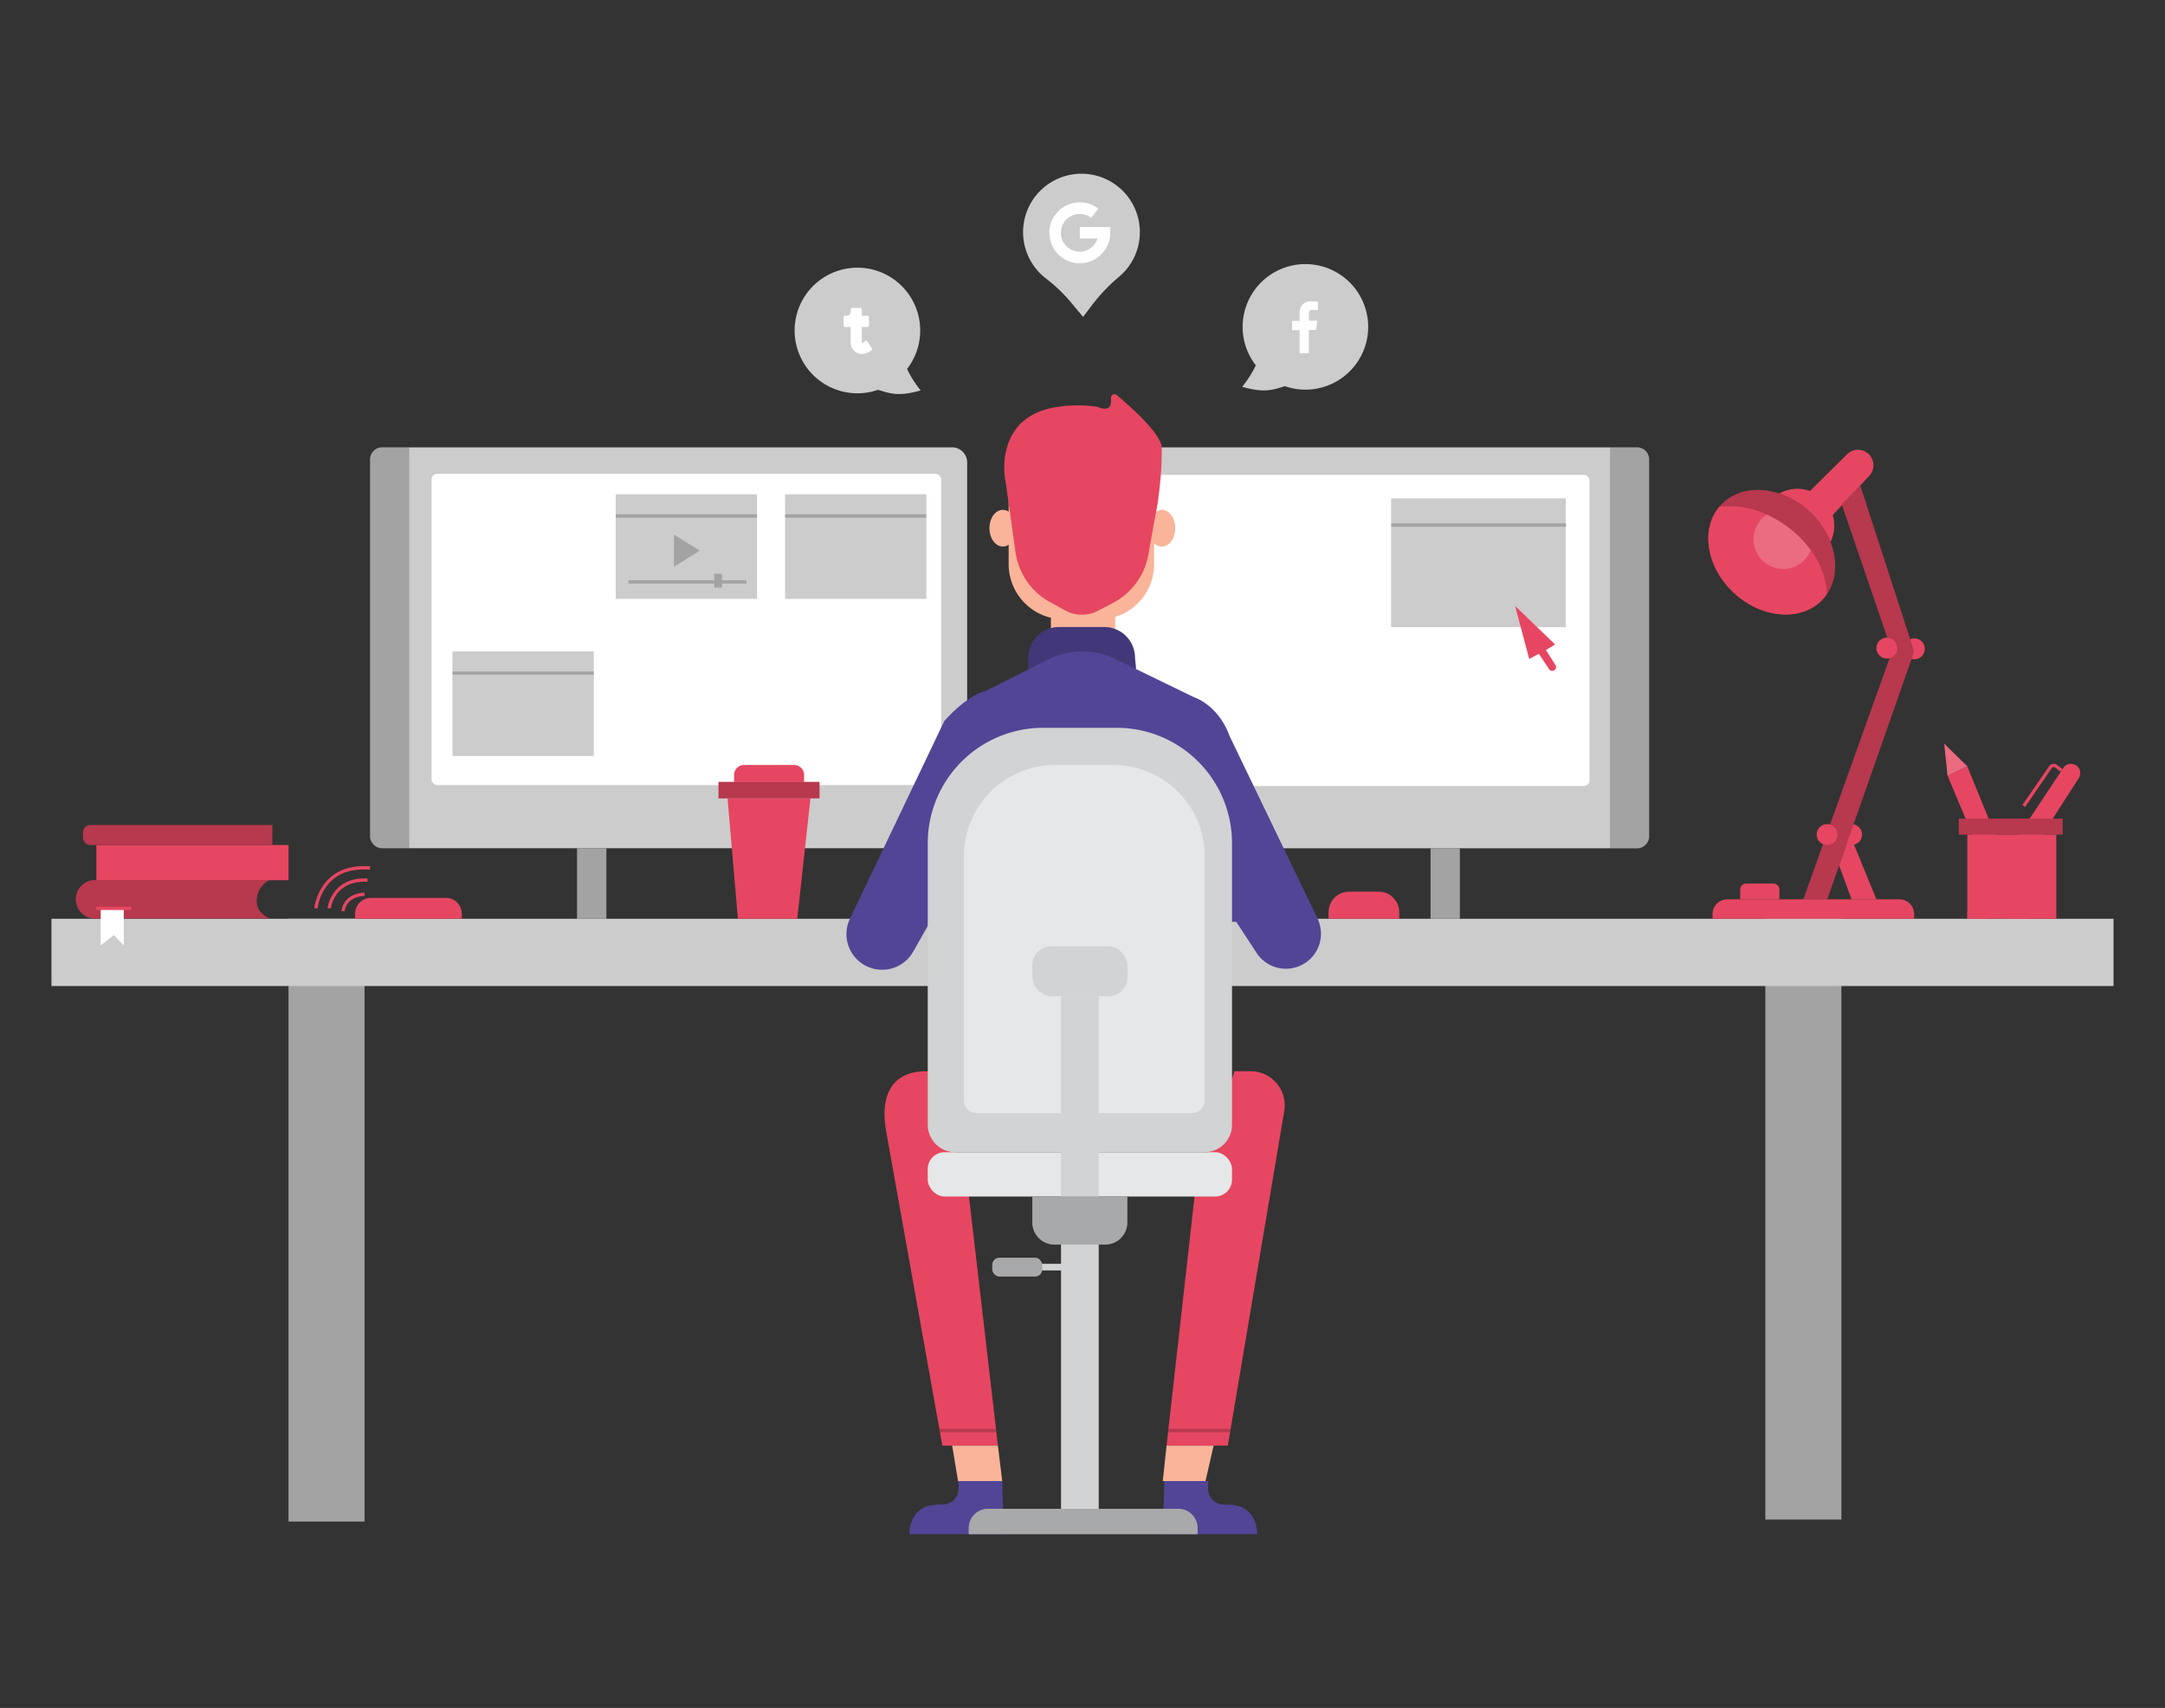 <svg id="ab41cb4f-73c0-4f63-b252-82dd9b9ce13f" data-name="Layer 1" xmlns="http://www.w3.org/2000/svg" width="865.76" height="682.89" viewBox="0 0 865.76 682.89"><rect x="0" y="0" width="865.76" height="682.89" fill="#333333" stroke="none"/><path d="M731.62,207.3l15.84-17a6.19,6.19,0,0,0,.23-8.27h0a6.19,6.19,0,0,0-9.15-.32l-16,15.83Z" fill="#e64661"/><circle cx="765.53" cy="259.43" r="4.18" fill="#e64661"/><circle cx="740.44" cy="333.69" r="4.18" fill="#e64661"/><polygon points="735.43 346.02 740.43 359.58 750.36 359.58 739.75 333.69 735.43 346.02" fill="#e64661"/><path d="M152.82,178.87H380.75a6,6,0,0,1,6,6V333.15a6,6,0,0,1-6,6h-228A4.78,4.78,0,0,1,148,334.4V183.69A4.82,4.82,0,0,1,152.82,178.87Z" fill="#ccc"/><rect x="172.58" y="189.45" width="203.8" height="124.43" rx="2.24" fill="#fff"/><path d="M425.54,178.87h234a0,0,0,0,1,0,0V339.18a0,0,0,0,1,0,0h-234a4.78,4.78,0,0,1-4.78-4.78V183.69A4.82,4.82,0,0,1,425.54,178.87Z" transform="translate(1080.23 518.05) rotate(180)" fill="#ccc"/><rect x="431.83" y="189.86" width="203.8" height="124.43" rx="2.24" fill="#fff"/><rect x="556.29" y="199.26" width="69.89" height="51.49" fill="#ccc"/><g opacity="0.2"><rect x="556.29" y="209.27" width="69.89" height="1.32"/></g><path d="M648.65,178.87h10.86a0,0,0,0,1,0,0V339.18a0,0,0,0,1,0,0H648.07a4.24,4.24,0,0,1-4.24-4.24V183.69A4.82,4.82,0,0,1,648.65,178.87Z" transform="translate(1303.33 518.05) rotate(180)" opacity="0.2"/><path d="M611.52,263.46l-5.65-21.19,16,15.42-3.68,2.21,3.82,6a1.53,1.53,0,0,1-.53,2.15h0a1.52,1.52,0,0,1-2-.48l-4.11-6.16Z" fill="#e64661"/><rect x="424.3" y="494.01" width="15.07" height="111.13" fill="#d1d3d4"/><path d="M371.93,428.46s-23-3.39-17.32,25.24L376.83,578h22.23L387.38,477.44" fill="#e64661"/><path d="M477.79,477.44,466.49,578H491l22.56-133.78a13.64,13.64,0,0,0-13.45-15.9h-6.48" fill="#e64661"/><rect x="115.39" y="367.35" width="30.37" height="240.99" fill="#ccc"/><rect x="115.39" y="367.35" width="30.37" height="240.99" opacity="0.2"/><rect x="705.96" y="366.55" width="30.37" height="240.99" fill="#ccc"/><rect x="705.96" y="366.55" width="30.37" height="240.99" opacity="0.2"/><rect x="20.58" y="367.35" width="824.6" height="26.9" fill="#ccc"/><path d="M403.35,189.45h58.17a0,0,0,0,1,0,0v36.11a22.06,22.06,0,0,1-22.06,22.06H425.41a22.06,22.06,0,0,1-22.06-22.06V189.45a0,0,0,0,1,0,0Z" fill="#f9b499"/><ellipse cx="464.61" cy="211.19" rx="5.37" ry="7.34" fill="#f9b499"/><ellipse cx="401.04" cy="211.19" rx="5.37" ry="7.34" fill="#f9b499"/><rect x="420.25" y="240.86" width="25.71" height="12.71" fill="#f9b499"/><path d="M411.21,267.65V263a12.29,12.29,0,0,1,12.29-12.29h18.08A12.29,12.29,0,0,1,453.87,263l.43,4.47" fill="#524596"/><path d="M411.21,267.65V263a12.29,12.29,0,0,1,12.29-12.29h18.08A12.29,12.29,0,0,1,453.87,263l.43,4.47" opacity="0.2"/><path d="M371.93,368.57l-6.76,11.94a14.27,14.27,0,0,1-19.67,5.25h0a14.27,14.27,0,0,1-5.62-18.42l37.71-79s8.66-10.17,16.57-12.06l24.76-12.53a30.64,30.64,0,0,1,13.8-3.29h0a30.54,30.54,0,0,1,13.34,3.07l31.73,15.39s9.42,3,13.94,15.44l35.12,72.87a14,14,0,0,1-4.62,17.59h0A14,14,0,0,1,502.5,381l-8.13-12.41" fill="#524596"/><path d="M417.14,291h29.39a46.14,46.14,0,0,1,46.14,46.14V449.69a11,11,0,0,1-11,11H382a11,11,0,0,1-11-11V337.11A46.14,46.14,0,0,1,417.14,291Z" fill="#d1d3d4"/><rect x="370.99" y="460.69" width="121.68" height="17.71" rx="6.71" fill="#e6e7e8"/><path d="M412.81,478.4h38a0,0,0,0,1,0,0v10.36a8.86,8.86,0,0,1-8.86,8.86H421.67a8.86,8.86,0,0,1-8.86-8.86V478.4A0,0,0,0,1,412.81,478.4Z" fill="#d1d3d4"/><path d="M412.81,478.4h38a0,0,0,0,1,0,0v10.36a8.86,8.86,0,0,1-8.86,8.86H421.67a8.86,8.86,0,0,1-8.86-8.86V478.4A0,0,0,0,1,412.81,478.4Z" opacity="0.2"/><rect x="413.75" y="505.31" width="13.94" height="2.64" fill="#d1d3d4"/><rect x="396.8" y="502.87" width="19.97" height="7.53" rx="2.86" fill="#d1d3d4"/><rect x="396.8" y="502.87" width="19.97" height="7.53" rx="2.86" opacity="0.2"/><g opacity="0.2"><polygon points="398.43 572.64 375.87 572.64 375.63 571.32 398.28 571.32 398.43 572.64"/></g><g opacity="0.2"><polygon points="491.88 572.64 467.08 572.64 467.24 571.32 492.11 571.32 491.88 572.64"/></g><polygon points="380.76 578.02 383.11 592.18 400.78 592.18 399.06 578.02 380.76 578.02" fill="#f9b499"/><polygon points="466.49 578.02 464.99 592.18 482.07 592.18 485.31 578.02 466.49 578.02" fill="#f9b499"/><path d="M383.11,592.18c1.72,10.31-7.36,9.42-7.36,9.42-12.66-.29-12.08,11.83-12.08,11.83h37.72l-.61-21.25Z" fill="#524596"/><path d="M483.27,592.18c-1.72,10.31,7.36,9.42,7.36,9.42,12.66-.29,12.08,11.83,12.08,11.83H465l.61-21.25Z" fill="#524596"/><path d="M422,305.86h23.25a36.51,36.51,0,0,1,36.51,36.51v97.51a5.19,5.19,0,0,1-5.19,5.19H390.66a5.19,5.19,0,0,1-5.19-5.19V342.37A36.51,36.51,0,0,1,422,305.86Z" fill="#e6e7e8"/><path d="M152.82,178.87h10.86a0,0,0,0,1,0,0V339.18a0,0,0,0,1,0,0H152.24a4.24,4.24,0,0,1-4.24-4.24V183.69A4.82,4.82,0,0,1,152.82,178.87Z" opacity="0.2"/><rect x="180.94" y="260.45" width="56.51" height="41.82" fill="#ccc"/><g opacity="0.2"><rect x="180.94" y="268.46" width="56.51" height="1.32"/></g><rect x="313.94" y="197.63" width="56.51" height="41.82" fill="#ccc"/><g opacity="0.2"><rect x="313.94" y="205.64" width="56.51" height="1.32"/></g><rect x="246.23" y="197.63" width="56.51" height="41.82" fill="#ccc"/><g opacity="0.2"><rect x="246.23" y="205.64" width="56.51" height="1.32"/></g><polygon points="269.52 213.74 269.52 226.59 279.83 220.16 269.52 213.74" opacity="0.2"/><g opacity="0.2"><rect x="251.29" y="232.01" width="47.18" height="1.32"/></g><rect x="285.62" y="229.42" width="3.11" height="5.51" fill="#ccc"/><rect x="285.62" y="229.42" width="3.11" height="5.51" opacity="0.2"/><polygon points="290.94 319.22 295.08 367.35 318.82 367.35 324.09 319.22 290.94 319.22" fill="#e64661"/><path d="M297.49,305.86h20.06a4,4,0,0,1,4,4v2.8a0,0,0,0,1,0,0h-28a0,0,0,0,1,0,0v-2.8A4,4,0,0,1,297.49,305.86Z" fill="#e64661"/><rect x="230.77" y="339.18" width="11.7" height="28.17" fill="#ccc"/><rect x="230.77" y="339.18" width="11.7" height="28.17" opacity="0.2"/><rect x="572.07" y="339.18" width="11.7" height="28.17" fill="#ccc"/><rect x="572.07" y="339.18" width="11.7" height="28.17" opacity="0.2"/><path d="M539.51,356.51h11.81a8.22,8.22,0,0,1,8.22,8.22v2.62a0,0,0,0,1,0,0H531.28a0,0,0,0,1,0,0v-2.62A8.22,8.22,0,0,1,539.51,356.51Z" fill="#e64661"/><path d="M698.3,353.27h10.84a2.41,2.41,0,0,1,2.41,2.41v3.9a0,0,0,0,1,0,0H695.89a0,0,0,0,1,0,0v-3.9A2.41,2.41,0,0,1,698.3,353.27Z" fill="#e64661"/><path d="M721.15,359.58l35.45-99.13L736.49,201.6l7.41-7.41,21.25,65.38a2.72,2.72,0,0,1,0,1.76l-34.46,98.25Z" fill="#e64661"/><path d="M721.15,359.58l35.45-99.13L736.49,201.6l7.41-7.41,21.25,65.38a2.72,2.72,0,0,1,0,1.76l-34.46,98.25Z" opacity="0.2"/><circle cx="730.63" cy="333.69" r="4.18" fill="#e64661"/><circle cx="754.53" cy="259.13" r="4.18" fill="#e64661"/><polygon points="778.79 310.08 786.7 306.41 811.56 367.35 802.8 367.35 778.79 310.08" fill="#e64661"/><path d="M786.7,364.89l38.37-57.83a3.71,3.71,0,0,1,5.49-.77h0a3.69,3.69,0,0,1,.72,4.82l-36.11,56.24H786.7Z" fill="#e64661"/><path d="M809.83,322.61l-1.09-.75,10.68-15.49a2.23,2.23,0,0,1,1.47-.93,2.18,2.18,0,0,1,1.69.42l2.22,1.68-.79,1-2.23-1.68a.88.88,0,0,0-.68-.17.89.89,0,0,0-.6.38Z" fill="#e64661"/><polygon points="778.79 310.08 777.47 297.34 786.7 306.41 778.79 310.08" fill="#e64661"/><polygon points="778.79 310.08 777.47 297.34 786.7 306.41 778.79 310.08" fill="#fff" opacity="0.2"/><path d="M730.62,237.44a18.81,18.81,0,0,1-1.72,2.19c-8.31,9-24.18,7.88-35.46-2.52-11-10.14-13.52-25.36-5.92-34.45l.58-.68c5.62-6.09,14.68-7.55,23.43-4.65A33.77,33.77,0,0,1,732,216.7C734.82,224,734.49,231.69,730.62,237.44Z" fill="#e64661"/><path d="M730.62,237.44a18.81,18.81,0,0,1-1.72,2.19c-8.31,9-24.18,7.88-35.46-2.52-11-10.14-13.52-25.36-5.92-34.45l.58-.68c5.62-6.09,14.68-7.55,23.43-4.65A33.77,33.77,0,0,1,732,216.7C734.82,224,734.49,231.69,730.62,237.44Z" opacity="0.2"/><path d="M730.62,237.44a18.81,18.81,0,0,1-1.72,2.19c-8.31,9-24.18,7.88-35.46-2.52-11-10.14-13.52-25.36-5.92-34.45a35.29,35.29,0,0,1,18.94,3.06,43.46,43.46,0,0,1,8.21,4.78,42.75,42.75,0,0,1,9.44,9.46A32.28,32.28,0,0,1,730.62,237.44Z" fill="#e64661"/><path d="M724.11,220a11.87,11.87,0,1,1-17.65-14.24,43.46,43.46,0,0,1,8.21,4.78A42.75,42.75,0,0,1,724.11,220Z" fill="#fff" opacity="0.2"/><path d="M733.26,212.81A14.45,14.45,0,0,1,732,216.7a33.77,33.77,0,0,0-20.45-19.37,14.74,14.74,0,0,1,21.73,15.48Z" fill="#e64661"/><path d="M148.32,359h30a6.33,6.33,0,0,1,6.33,6.33v2a0,0,0,0,1,0,0H142a0,0,0,0,1,0,0v-2A6.33,6.33,0,0,1,148.32,359Z" fill="#e64661"/><path d="M127,363.24l-1.31-.13c0-.18,1.9-18.31,22.32-16.73l-.11,1.32C128.86,346.23,127.1,362.54,127,363.24Z" fill="#e64661"/><path d="M132.29,363.25l-1.31-.14c0-.13,1.51-12.57,16-11.87l-.07,1.32C133.71,351.91,132.34,362.78,132.29,363.25Z" fill="#e64661"/><path d="M137.85,364.35l-1.32-.05c0-.07.37-6.87,9.19-7.44l.09,1.32C138.15,358.67,137.86,364.12,137.85,364.35Z" fill="#e64661"/><rect x="38.54" y="337.86" width="76.85" height="14.08" fill="#e64661"/><path d="M36.21,329.86h72.68a0,0,0,0,1,0,0v8a0,0,0,0,1,0,0H36.21a3,3,0,0,1-3-3V332.9A3,3,0,0,1,36.21,329.86Z" fill="#e64661"/><path d="M36.21,329.86h72.68a0,0,0,0,1,0,0v8a0,0,0,0,1,0,0H36.21a3,3,0,0,1-3-3V332.9A3,3,0,0,1,36.21,329.86Z" opacity="0.2"/><path d="M107.76,367.25H38a7.69,7.69,0,0,1-7.69-7.69h0A7.69,7.69,0,0,1,38,351.87h69.72a9.43,9.43,0,0,0-5.08,8.5C102.74,363.82,104.69,365.65,107.76,367.25Z" fill="#e64661"/><path d="M107.76,367.25H38a7.69,7.69,0,0,1-7.69-7.69h0A7.69,7.69,0,0,1,38,351.87h69.72a9.43,9.43,0,0,0-5.08,8.5C102.74,363.82,104.69,365.65,107.76,367.25Z" opacity="0.2"/><polyline points="40.27 363.18 40.27 378 45.51 373.83 49.5 378 49.5 363.18" fill="#fff"/><path d="M368.17,156.1c-9.05,2.61-12.29,1.17-17.06-.24a25.11,25.11,0,1,1,11.61-8.34A42.67,42.67,0,0,0,368.17,156.1Z" fill="#ccc"/><path d="M496.74,154.65c9,2.61,12.28,1.17,17.06-.24a25.1,25.1,0,1,0-11.62-8.34A42.93,42.93,0,0,1,496.74,154.65Z" fill="#ccc"/><path d="M455.81,92.81a23.26,23.26,0,0,1-8.11,17.68,72.08,72.08,0,0,0-10.59,10.94l-4,5.28L428,120.58a65.12,65.12,0,0,0-9.95-9.4,23.35,23.35,0,1,1,37.77-18.37Z" fill="#ccc"/><rect x="424.3" y="398.33" width="15.07" height="80.07" fill="#d1d3d4"/><rect x="412.81" y="378.36" width="38.05" height="19.97" rx="7.57" fill="#d1d3d4"/><path d="M395.09,603.26h76.11a7.71,7.71,0,0,1,7.71,7.71v2.46a0,0,0,0,1,0,0H387.38a0,0,0,0,1,0,0V611A7.71,7.71,0,0,1,395.09,603.26Z" fill="#d1d3d4"/><path d="M395.09,603.26h76.11a7.71,7.71,0,0,1,7.71,7.71v2.46a0,0,0,0,1,0,0H387.38a0,0,0,0,1,0,0V611A7.71,7.71,0,0,1,395.09,603.26Z" opacity="0.2"/><path d="M431.52,242.27a19.29,19.29,0,0,1-16.58-9.15c-4.51-7.47-9.94-20.4-13.05-41.9,0,0-4.49-24.92,21.18-28.56a54.23,54.23,0,0,1,15.85,0s5.37,2.76,5.37-2.32V159a1.38,1.38,0,0,1,2.26-1.06c5.24,4.38,17.8,15.45,18,21,0,0,1.18,33.83-13.8,55.32a19.25,19.25,0,0,1-15.82,8Z" fill="#e64661"/><path d="M402.62,195.85l3.45,24.84a27.16,27.16,0,0,0,13.86,20.09l6.06,3.31a13.79,13.79,0,0,0,13,.15l6-3.13a27.18,27.18,0,0,0,14.24-19.4l4-22.52Z" fill="#e64661"/><path d="M690.73,359.58h68.81a5.89,5.89,0,0,1,5.89,5.89v1.88a0,0,0,0,1,0,0h-80.6a0,0,0,0,1,0,0v-1.88A5.89,5.89,0,0,1,690.73,359.58Z" fill="#e64661"/><rect x="287.32" y="312.62" width="40.4" height="6.59" fill="#e64661"/><rect x="287.32" y="312.62" width="40.4" height="6.59" opacity="0.2"/><rect x="38.54" y="362.52" width="13.93" height="1.32" fill="#e64661"/><path d="M432.53,105.25h-1.42l-.19,0a11.64,11.64,0,0,1-5.31-1.68,12,12,0,0,1-5.77-8.36c-.09-.46-.13-.92-.19-1.38V92.37c0-.07,0-.13,0-.2a18.34,18.34,0,0,1,.32-2,12.19,12.19,0,0,1,13.77-9.11,11.45,11.45,0,0,1,3.77,1.28c.58.32,1.13.7,1.71,1.06l-2.84,3.69a7.6,7.6,0,0,0-9.52.29,7.52,7.52,0,1,0,12.06,8h-7.12V90.78H444c0,1.19,0,2.37-.1,3.54a11.7,11.7,0,0,1-3,6.8,11.89,11.89,0,0,1-7,3.94C433.46,105.15,433,105.19,432.53,105.25Z" fill="#fff"/><path d="M344.36,141.55a8.05,8.05,0,0,1-1.22-.3,4.44,4.44,0,0,1-2.92-3.61,5.69,5.69,0,0,1-.05-.83c0-1.94,0-3.89,0-5.84v-.25H338a.57.57,0,0,1-.65-.64V126.9a.58.58,0,0,1,.64-.64h.46a1.65,1.65,0,0,0,1.75-1.71c0-.26,0-.53,0-.79a.57.57,0,0,1,.64-.63H344a.55.55,0,0,1,.63.63v2.5h2.21a.57.57,0,0,1,.64.65c0,1.06,0,2.11,0,3.17a.56.56,0,0,1-.64.64h-2.21v6.13c0,.25,0,.28.29.21a1.16,1.16,0,0,0,.27-.14l.85-.57a.55.55,0,0,1,.82.17l1.78,2.75a.52.52,0,0,1-.12.77,9,9,0,0,1-2.09,1.19c-.39.13-.81.2-1.21.29l-.12,0Z" fill="#fff"/><path d="M525.31,120.47l1.07.08.66.06v3.31a2.26,2.26,0,0,0-.26,0c-.7,0-1.4,0-2.1,0a1.2,1.2,0,0,0-1.25,1.2c-.06,1,0,2,0,3.1h3.32l-.46,3.69h-2.89v9.28h-3.7V132h-3v-3.69h3V128c0-1.09,0-2.18,0-3.26a4.38,4.38,0,0,1,1.51-3.27,4.28,4.28,0,0,1,2.34-1l.2,0Z" fill="#fff"/><rect x="786.7" y="333.69" width="35.6" height="33.66" fill="#e64661"/><rect x="783.31" y="327.32" width="41.53" height="6.37" fill="#e64661"/><rect x="783.31" y="327.32" width="41.53" height="6.37" opacity="0.2"/></svg>